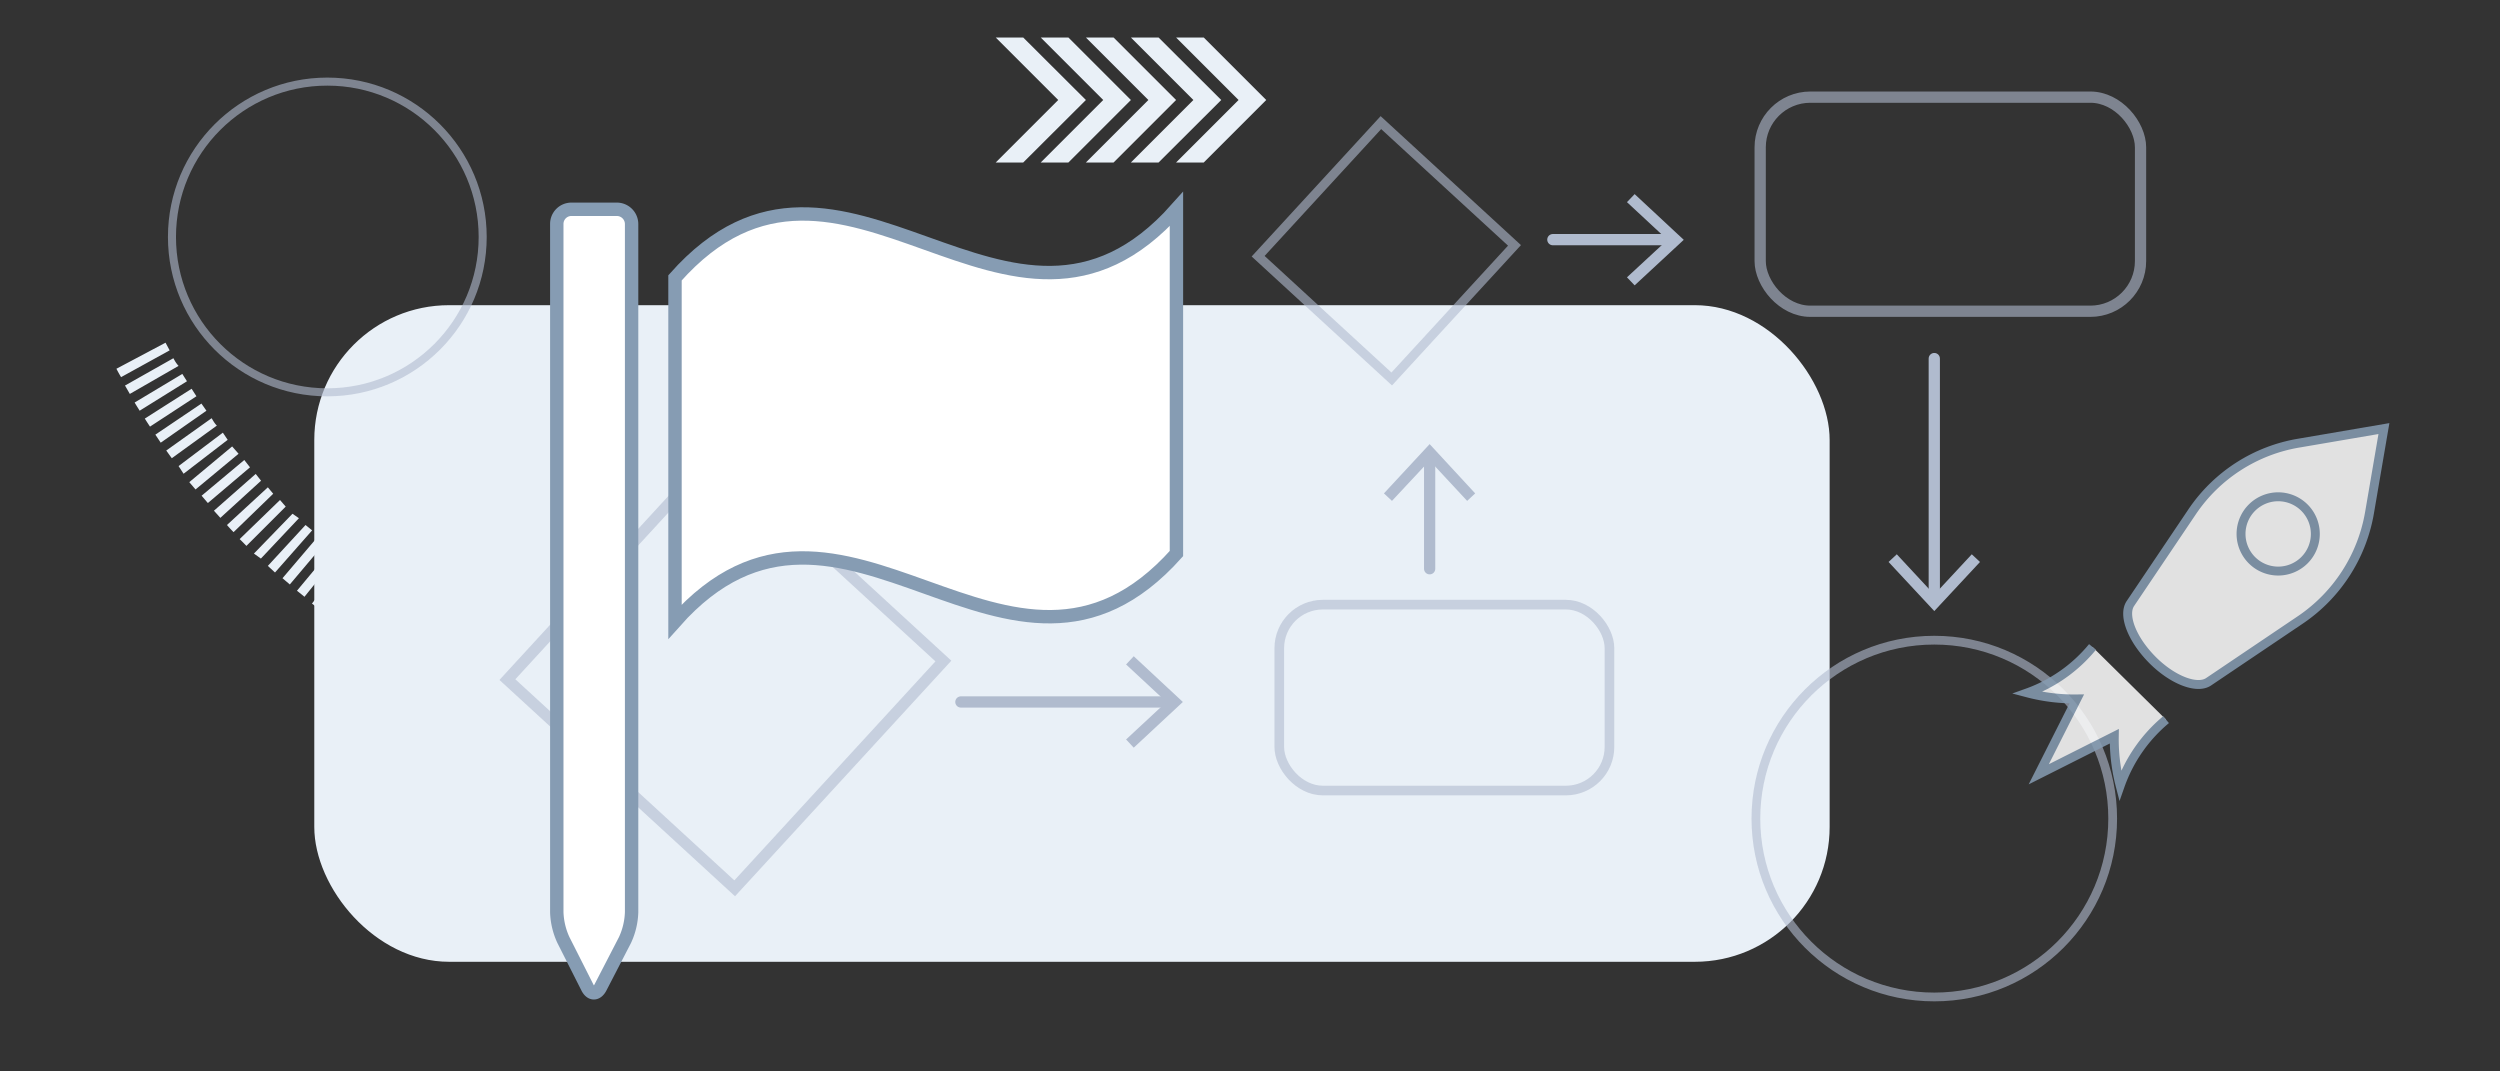 <svg xmlns="http://www.w3.org/2000/svg" xmlns:xlink="http://www.w3.org/1999/xlink" viewBox="0 0 140 60"><rect x="0" y="0" width="140" height="60" fill="#333333" stroke="none"/><defs><style>.a,.d,.e,.f,.g,.h,.k{fill:none;}.b{clip-path:url(#a);}.c{fill:#e9f0f7;}.d,.e,.f,.g,.h,.k{stroke:#b0bbce;stroke-linecap:round;}.d,.e,.f,.g,.h,.j,.k,.m{stroke-miterlimit:10;}.d{stroke-width:0.51px;}.d,.e,.f,.g,.h{opacity:0.6;}.e{stroke-width:0.45px;}.f,.k{stroke-width:0.63px;}.g{stroke-width:0.54px;}.h{stroke-width:0.49px;}.i{opacity:0.85;}.j,.m{fill:#fff;stroke:#869cb3;}.j{stroke-width:0.5px;}.l{fill:#b0bbce;}.m{stroke-width:0.75px;}</style><clipPath id="a"><rect class="a" width="140" height="60"/></clipPath></defs><g class="b"><path class="c" d="M61.17,35.18l1.44,2.76-.47.25-1.42-2.78Zm-.89.45,1.37,2.8-.48.23-1.34-2.81Zm-.9.43,1.31,2.83-.5.22-1.26-2.84Zm-.91.41,1.23,2.86-.49.21L58,36.67Zm-.92.38,1.16,2.89-.51.2L57.09,37Zm-.93.36,1.08,2.92-.5.18-1.05-2.93Zm-.94.34,1,2.94-.52.17-1-2.95Zm-1,.31.93,3-.51.16-.89-3Zm-.95.28.85,3-.52.14-.81-3Zm-1,.26.78,3-.52.13-.74-3A4.21,4.21,0,0,0,52.81,38.4Zm-1,.24.69,3-.52.12-.66-3Zm-1,.21.62,3L51,42l-.58-3.06Zm-1,.18.54,3.07-.53.09-.5-3.07Zm-1,.16.46,3.08-.54.08-.41-3.09Zm-1,.14.38,3.09-.54.06-.33-3.1Zm-1,.1.3,3.1-.54,0-.25-3.1Zm-1,.09.22,3.1-.54,0-.17-3.1Zm-1,0,.14,3.11-.54,0-.09-3.11Zm-1,0,0,3.11h-.53l0-3.11Zm-1,0,0,3.11H42.4l.07-3.11Zm-1,0-.11,3.11-.53,0,.14-3.1Zm-1-.05-.19,3.11-.54,0,.23-3.1Zm-1-.07-.26,3.1-.54,0,.31-3.1Zm-1-.1-.34,3.09-.54-.06.39-3.09Zm-1-.13-.43,3.09-.53-.08.46-3.08Zm-1-.14-.5,3.07L36,42.08,36.53,39Zm-1-.18L35.46,42l-.53-.11.62-3Zm-1-.2-.67,3-.52-.11.7-3Zm-1-.22-.73,3-.53-.13.78-3Zm-1-.25-.82,3-.52-.14.86-3Zm-1-.28-.89,3-.52-.16.94-3Zm-1-.29-1,3-.51-.17,1-2.94Zm-.95-.33-1,2.93-.51-.18,1.09-2.92ZM29.34,37l-1.12,2.91-.5-.2,1.16-2.89Zm-.92-.37-1.2,2.88-.5-.21L28,36.44Zm-.92-.39-1.27,2.84-.49-.22L27.05,36Zm-.91-.42-1.34,2.81-.48-.24,1.37-2.79Zm-.89-.44-1.41,2.77-.49-.25,1.45-2.75Zm-.89-.47-1.48,2.74-.47-.26,1.52-2.72Zm-.87-.48-1.55,2.69-.47-.27,1.59-2.68Zm-.85-.51-1.63,2.65L21,36.28l1.66-2.63Zm-.85-.54L20.55,36l-.45-.29,1.72-2.59Zm-.83-.55-1.76,2.56-.45-.3L21,32.54Zm-.82-.58-1.82,2.52-.44-.32L20.19,32Zm-.8-.6L17.9,34.13l-.43-.33,1.92-2.45ZM19,31l-1.95,2.42-.42-.34,2-2.4Zm-.77-.64-2,2.37-.41-.35,2-2.35Zm-.75-.66L15.4,32.06l-.4-.37,2.11-2.29Zm-.74-.68-2.13,2.26L14.22,31l2.16-2.23ZM16,28.37l-2.2,2.2c-.13-.13-.25-.26-.38-.38L15.68,28Zm-.7-.72L13.08,29.8c-.13-.13-.25-.26-.37-.4L15,27.29Zm-.68-.73L12.34,29l-.36-.4,2.34-2.06ZM14,26.17l-2.36,2-.35-.41,2.39-2Zm-.64-.76-2.41,2L10.6,27,13,25Zm-.61-.78-2.47,1.9L10,26.1l2.48-1.87Zm-.6-.8L9.62,25.66l-.31-.43,2.54-1.81C11.94,23.56,12,23.69,12.14,23.83ZM11.56,23,9,24.79l-.3-.45,2.58-1.74ZM11,22.19l-2.6,1.7c-.1-.15-.2-.3-.29-.45l2.62-1.67Zm-.53-.84L7.82,23c-.09-.15-.19-.3-.28-.46l2.67-1.6ZM10,20.49,7.27,22.06,7,21.59l2.71-1.53C9.79,20.21,9.87,20.35,10,20.49Zm-.5-.87-2.72,1.5c-.09-.15-.18-.31-.26-.47l2.75-1.46Z"/><rect class="c" x="17.6" y="17.09" width="84.86" height="36.77" rx="7.55"/><rect class="d" x="72.25" y="9.21" width="10.11" height="10.11" transform="matrix(0.68, -0.74, 0.74, 0.68, 14.51, 61.55)"/><circle class="e" cx="18.33" cy="13.27" r="8.7"/><rect class="f" x="31.98" y="28.91" width="17.28" height="17.28" transform="translate(-14.51 42.06) rotate(-47.44)"/><rect class="g" x="71.64" y="33.86" width="18.49" height="10.41" rx="2.44"/><rect class="f" x="98.57" y="5.44" width="21.3" height="11.99" rx="2.81"/><circle class="h" cx="108.32" cy="45.84" r="9.99"/><polygon class="c" points="70.91 5.6 67.41 9.1 65.86 9.1 69.36 5.6 65.86 2.1 67.41 2.1 70.91 5.6"/><polygon class="c" points="68.39 5.6 64.88 9.1 63.33 9.1 66.83 5.6 63.33 2.1 64.88 2.1 68.39 5.6"/><polygon class="c" points="65.86 5.6 62.36 9.1 60.81 9.1 64.31 5.6 60.81 2.1 62.36 2.1 65.86 5.6"/><polygon class="c" points="63.33 5.6 59.83 9.1 58.28 9.1 61.78 5.6 58.28 2.1 59.83 2.1 63.33 5.6"/><polygon class="c" points="60.81 5.6 57.3 9.1 55.76 9.1 59.26 5.6 55.76 2.1 57.3 2.1 60.81 5.6"/><g class="i"><path class="j" d="M132.69,28.73,133.5,24l-4.74.81a9,9,0,0,0-6,3.85L119.3,33.8h0c-.43.65.09,2,1.23,3.15s2.51,1.66,3.15,1.23h0l5.16-3.48A9.1,9.1,0,0,0,132.69,28.73Z"/><path class="j" d="M129.05,31.37a2.08,2.08,0,1,1,0-2.94A2.08,2.08,0,0,1,129.05,31.37Z"/><path class="j" d="M121.3,40.3A8.47,8.47,0,0,0,118.73,44a10.37,10.37,0,0,1-.33-2.77l-4.23,2.13,2.13-4.22a10.29,10.29,0,0,1-2.77-.34,8.39,8.39,0,0,0,3.65-2.57"/></g><line class="k" x1="53.81" y1="39.31" x2="65.56" y2="39.31"/><polygon class="l" points="63.49 41.87 63.06 41.41 65.32 39.31 63.06 37.21 63.49 36.75 66.24 39.31 63.49 41.87"/><line class="k" x1="80.06" y1="31.85" x2="80.06" y2="25.55"/><polygon class="l" points="82.61 27.63 82.16 28.05 80.06 25.79 77.95 28.05 77.5 27.63 80.06 24.87 82.61 27.63"/><line class="k" x1="108.32" y1="20.08" x2="108.32" y2="33.54"/><polygon class="l" points="105.76 31.47 106.22 31.04 108.32 33.3 110.42 31.04 110.88 31.47 108.32 34.22 105.76 31.47"/><line class="k" x1="86.96" y1="13.42" x2="93.62" y2="13.42"/><polygon class="l" points="91.54 15.98 91.11 15.53 93.38 13.43 91.11 11.32 91.54 10.87 94.29 13.43 91.54 15.98"/><path class="m" d="M32.89,55.29c.2.41.53.41.74,0L35,52.64a4,4,0,0,0,.37-1.56V12.55a.83.83,0,0,0-.82-.83H32a.82.82,0,0,0-.82.82V51.08a4,4,0,0,0,.37,1.56Z"/><path class="m" d="M37.8,15.56V34.81C47.16,24.28,56.52,41.48,65.88,31V11.71C56.52,22.23,47.16,5,37.8,15.56Z"/></g></svg>